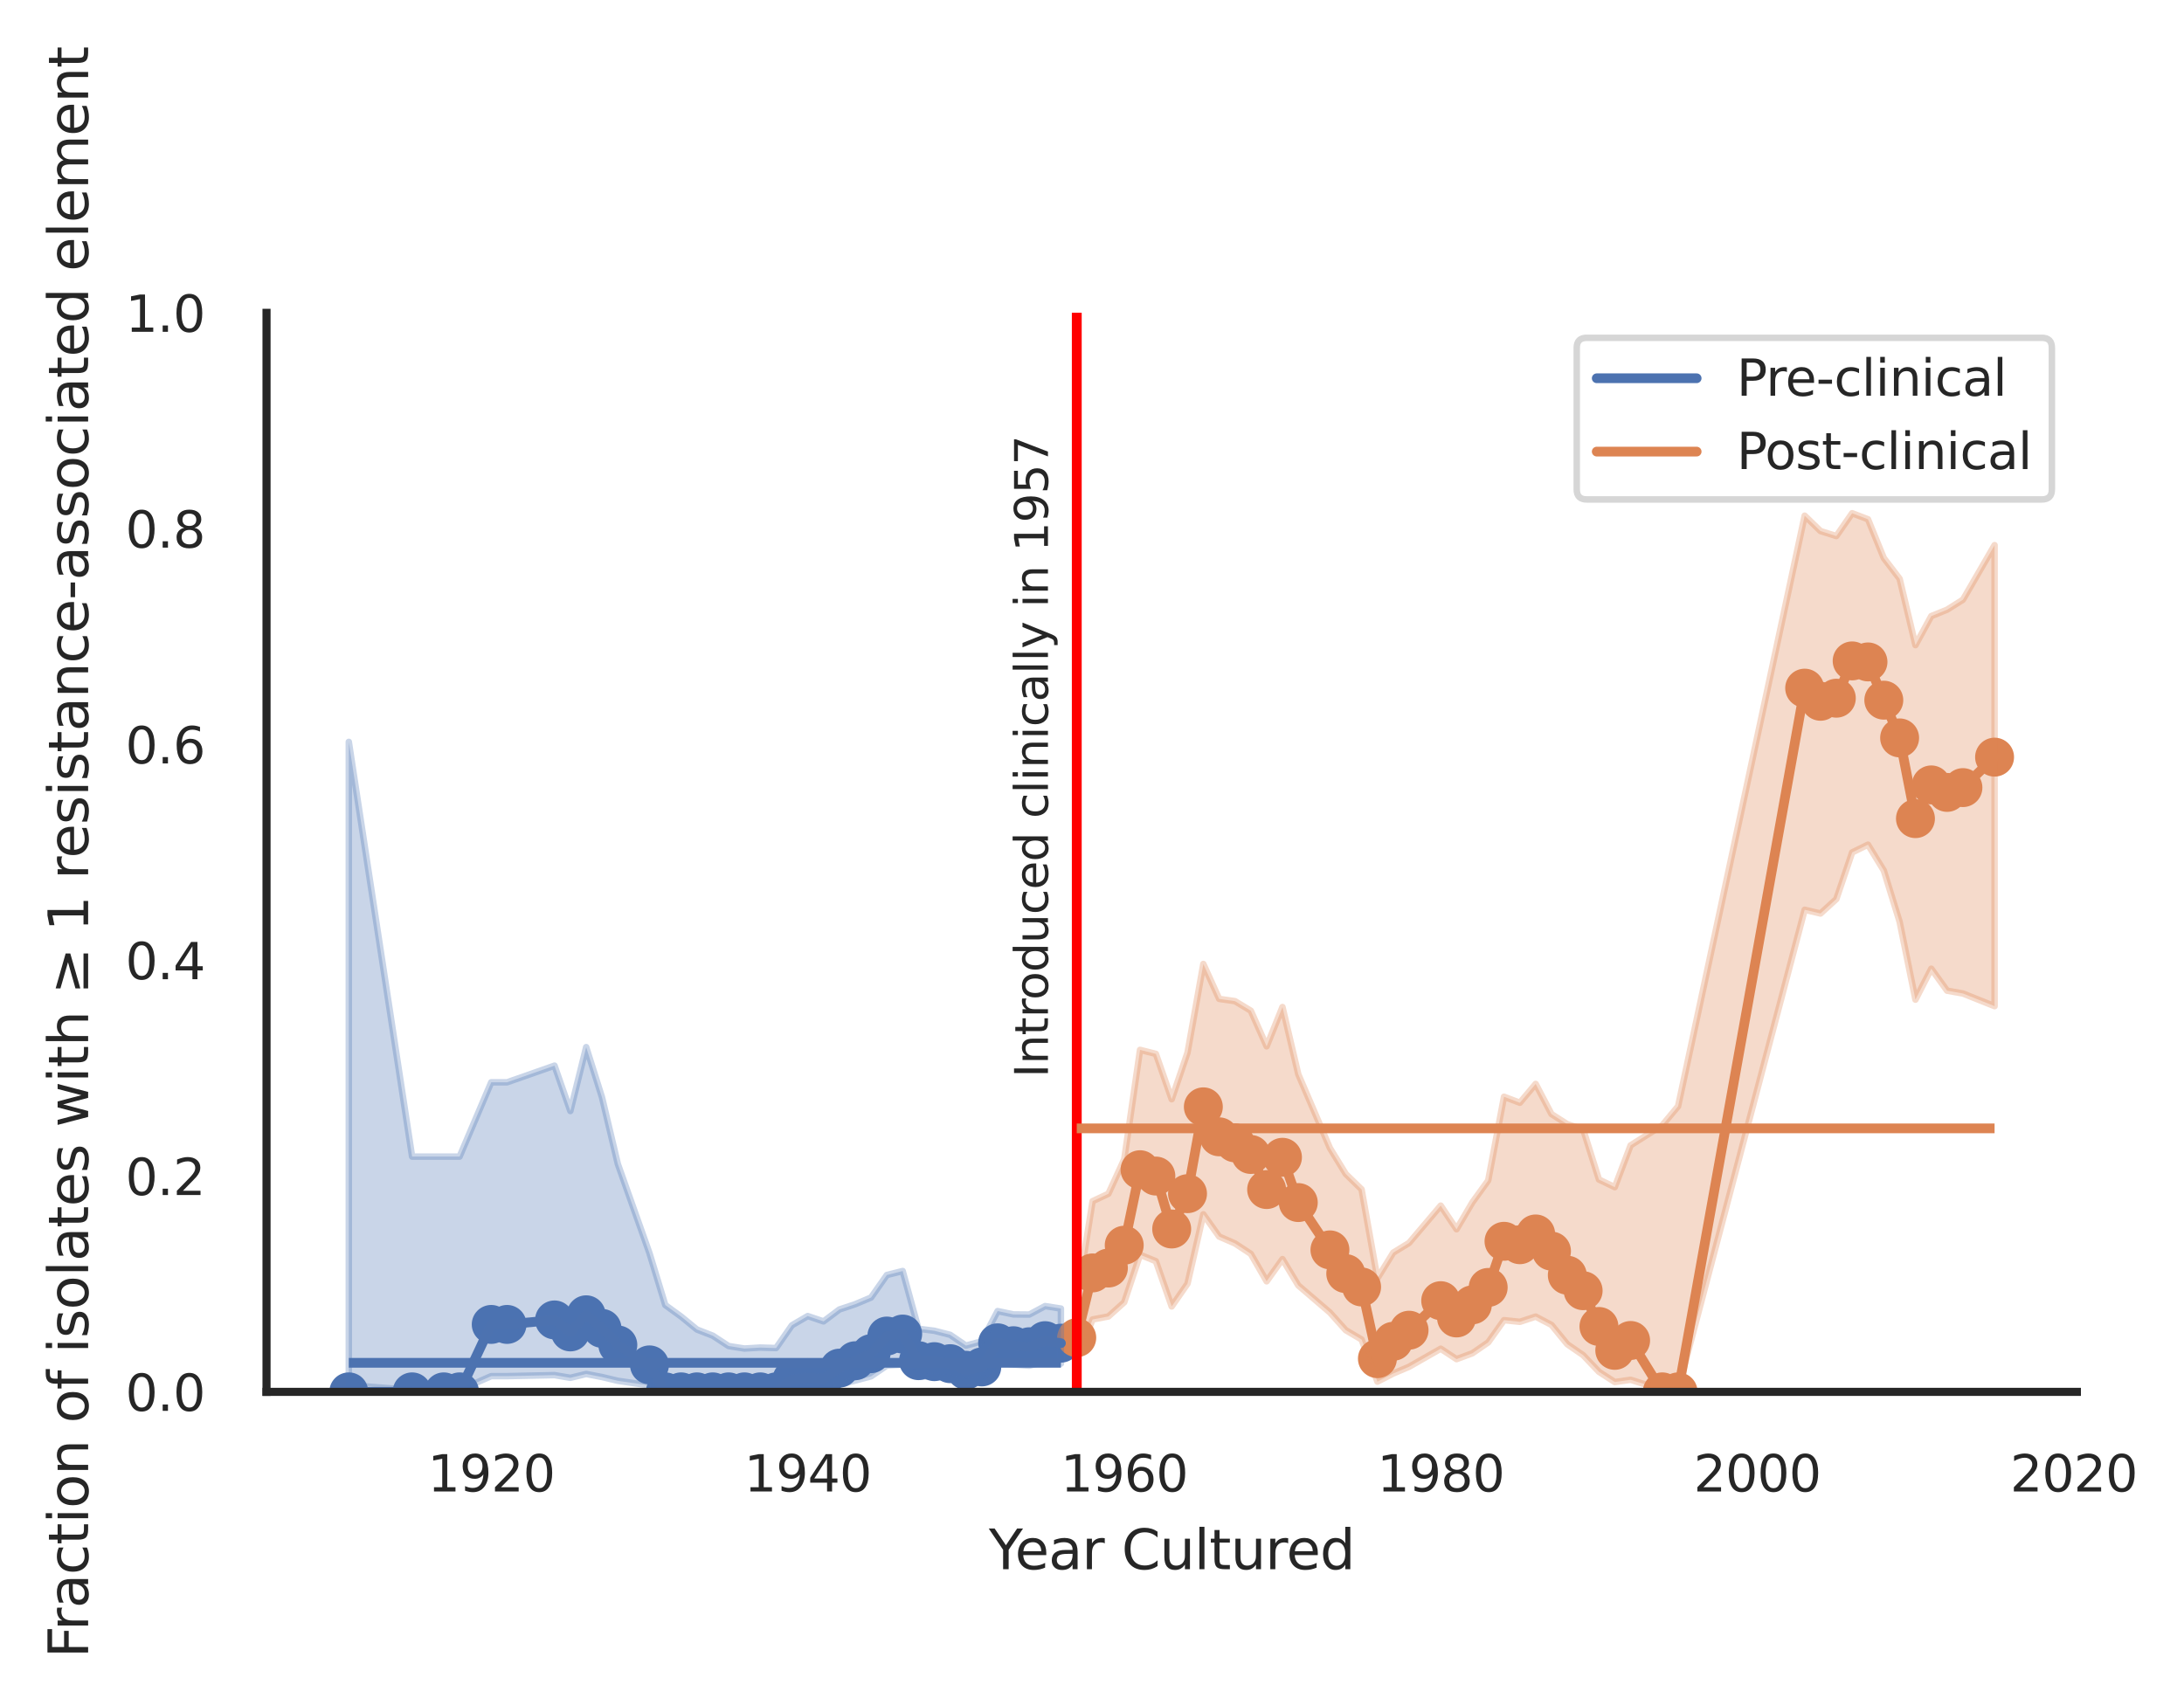 <?xml version="1.0" encoding="utf-8" standalone="no"?>
<!DOCTYPE svg PUBLIC "-//W3C//DTD SVG 1.1//EN"
  "http://www.w3.org/Graphics/SVG/1.1/DTD/svg11.dtd">
<svg xmlns:xlink="http://www.w3.org/1999/xlink" width="336.586pt" height="262.759pt" viewBox="0 0 336.586 262.759" xmlns="http://www.w3.org/2000/svg" version="1.1">
 <defs>
  <style type="text/css">*{stroke-linejoin: round; stroke-linecap: butt}</style>
 </defs>
 <g id="figure_1">
  <g id="patch_1">
   <path d="M -0 262.759 
L 336.586 262.759 
L 336.586 0 
L -0 0 
z
" style="fill: #ffffff"/>
  </g>
  <g id="axes_1">
   <g id="patch_2">
    <path d="M 41.075 214.54 
L 320.075 214.54 
L 320.075 48.22 
L 41.075 48.22 
z
" style="fill: #ffffff"/>
   </g>
   <g id="matplotlib.axis_1">
    <g id="xtick_1">
     <g id="text_1">
      <!-- 1920 -->
      <g style="fill: #262626" transform="translate(65.908 229.89)scale(0.077 -0.077)">
       <defs>
        <path id="DejaVuSans-31" d="M 794 531 
L 1825 531 
L 1825 4091 
L 703 3866 
L 703 4441 
L 1819 4666 
L 2450 4666 
L 2450 531 
L 3481 531 
L 3481 0 
L 794 0 
L 794 531 
z
" transform="scale(0.016)"/>
        <path id="DejaVuSans-39" d="M 703 97 
L 703 672 
Q 941 559 1184 500 
Q 1428 441 1663 441 
Q 2288 441 2617 861 
Q 2947 1281 2994 2138 
Q 2813 1869 2534 1725 
Q 2256 1581 1919 1581 
Q 1219 1581 811 2004 
Q 403 2428 403 3163 
Q 403 3881 828 4315 
Q 1253 4750 1959 4750 
Q 2769 4750 3195 4129 
Q 3622 3509 3622 2328 
Q 3622 1225 3098 567 
Q 2575 -91 1691 -91 
Q 1453 -91 1209 -44 
Q 966 3 703 97 
z
M 1959 2075 
Q 2384 2075 2632 2365 
Q 2881 2656 2881 3163 
Q 2881 3666 2632 3958 
Q 2384 4250 1959 4250 
Q 1534 4250 1286 3958 
Q 1038 3666 1038 3163 
Q 1038 2656 1286 2365 
Q 1534 2075 1959 2075 
z
" transform="scale(0.016)"/>
        <path id="DejaVuSans-32" d="M 1228 531 
L 3431 531 
L 3431 0 
L 469 0 
L 469 531 
Q 828 903 1448 1529 
Q 2069 2156 2228 2338 
Q 2531 2678 2651 2914 
Q 2772 3150 2772 3378 
Q 2772 3750 2511 3984 
Q 2250 4219 1831 4219 
Q 1534 4219 1204 4116 
Q 875 4013 500 3803 
L 500 4441 
Q 881 4594 1212 4672 
Q 1544 4750 1819 4750 
Q 2544 4750 2975 4387 
Q 3406 4025 3406 3419 
Q 3406 3131 3298 2873 
Q 3191 2616 2906 2266 
Q 2828 2175 2409 1742 
Q 1991 1309 1228 531 
z
" transform="scale(0.016)"/>
        <path id="DejaVuSans-30" d="M 2034 4250 
Q 1547 4250 1301 3770 
Q 1056 3291 1056 2328 
Q 1056 1369 1301 889 
Q 1547 409 2034 409 
Q 2525 409 2770 889 
Q 3016 1369 3016 2328 
Q 3016 3291 2770 3770 
Q 2525 4250 2034 4250 
z
M 2034 4750 
Q 2819 4750 3233 4129 
Q 3647 3509 3647 2328 
Q 3647 1150 3233 529 
Q 2819 -91 2034 -91 
Q 1250 -91 836 529 
Q 422 1150 422 2328 
Q 422 3509 836 4129 
Q 1250 4750 2034 4750 
z
" transform="scale(0.016)"/>
       </defs>
       <use xlink:href="#DejaVuSans-31"/>
       <use xlink:href="#DejaVuSans-39" x="63.623"/>
       <use xlink:href="#DejaVuSans-32" x="127.246"/>
       <use xlink:href="#DejaVuSans-30" x="190.869"/>
      </g>
     </g>
    </g>
    <g id="xtick_2">
     <g id="text_2">
      <!-- 1940 -->
      <g style="fill: #262626" transform="translate(114.684 229.89)scale(0.077 -0.077)">
       <defs>
        <path id="DejaVuSans-34" d="M 2419 4116 
L 825 1625 
L 2419 1625 
L 2419 4116 
z
M 2253 4666 
L 3047 4666 
L 3047 1625 
L 3713 1625 
L 3713 1100 
L 3047 1100 
L 3047 0 
L 2419 0 
L 2419 1100 
L 313 1100 
L 313 1709 
L 2253 4666 
z
" transform="scale(0.016)"/>
       </defs>
       <use xlink:href="#DejaVuSans-31"/>
       <use xlink:href="#DejaVuSans-39" x="63.623"/>
       <use xlink:href="#DejaVuSans-34" x="127.246"/>
       <use xlink:href="#DejaVuSans-30" x="190.869"/>
      </g>
     </g>
    </g>
    <g id="xtick_3">
     <g id="text_3">
      <!-- 1960 -->
      <g style="fill: #262626" transform="translate(163.46 229.89)scale(0.077 -0.077)">
       <defs>
        <path id="DejaVuSans-36" d="M 2113 2584 
Q 1688 2584 1439 2293 
Q 1191 2003 1191 1497 
Q 1191 994 1439 701 
Q 1688 409 2113 409 
Q 2538 409 2786 701 
Q 3034 994 3034 1497 
Q 3034 2003 2786 2293 
Q 2538 2584 2113 2584 
z
M 3366 4563 
L 3366 3988 
Q 3128 4100 2886 4159 
Q 2644 4219 2406 4219 
Q 1781 4219 1451 3797 
Q 1122 3375 1075 2522 
Q 1259 2794 1537 2939 
Q 1816 3084 2150 3084 
Q 2853 3084 3261 2657 
Q 3669 2231 3669 1497 
Q 3669 778 3244 343 
Q 2819 -91 2113 -91 
Q 1303 -91 875 529 
Q 447 1150 447 2328 
Q 447 3434 972 4092 
Q 1497 4750 2381 4750 
Q 2619 4750 2861 4703 
Q 3103 4656 3366 4563 
z
" transform="scale(0.016)"/>
       </defs>
       <use xlink:href="#DejaVuSans-31"/>
       <use xlink:href="#DejaVuSans-39" x="63.623"/>
       <use xlink:href="#DejaVuSans-36" x="127.246"/>
       <use xlink:href="#DejaVuSans-30" x="190.869"/>
      </g>
     </g>
    </g>
    <g id="xtick_4">
     <g id="text_4">
      <!-- 1980 -->
      <g style="fill: #262626" transform="translate(212.237 229.89)scale(0.077 -0.077)">
       <defs>
        <path id="DejaVuSans-38" d="M 2034 2216 
Q 1584 2216 1326 1975 
Q 1069 1734 1069 1313 
Q 1069 891 1326 650 
Q 1584 409 2034 409 
Q 2484 409 2743 651 
Q 3003 894 3003 1313 
Q 3003 1734 2745 1975 
Q 2488 2216 2034 2216 
z
M 1403 2484 
Q 997 2584 770 2862 
Q 544 3141 544 3541 
Q 544 4100 942 4425 
Q 1341 4750 2034 4750 
Q 2731 4750 3128 4425 
Q 3525 4100 3525 3541 
Q 3525 3141 3298 2862 
Q 3072 2584 2669 2484 
Q 3125 2378 3379 2068 
Q 3634 1759 3634 1313 
Q 3634 634 3220 271 
Q 2806 -91 2034 -91 
Q 1263 -91 848 271 
Q 434 634 434 1313 
Q 434 1759 690 2068 
Q 947 2378 1403 2484 
z
M 1172 3481 
Q 1172 3119 1398 2916 
Q 1625 2713 2034 2713 
Q 2441 2713 2670 2916 
Q 2900 3119 2900 3481 
Q 2900 3844 2670 4047 
Q 2441 4250 2034 4250 
Q 1625 4250 1398 4047 
Q 1172 3844 1172 3481 
z
" transform="scale(0.016)"/>
       </defs>
       <use xlink:href="#DejaVuSans-31"/>
       <use xlink:href="#DejaVuSans-39" x="63.623"/>
       <use xlink:href="#DejaVuSans-38" x="127.246"/>
       <use xlink:href="#DejaVuSans-30" x="190.869"/>
      </g>
     </g>
    </g>
    <g id="xtick_5">
     <g id="text_5">
      <!-- 2000 -->
      <g style="fill: #262626" transform="translate(261.013 229.89)scale(0.077 -0.077)">
       <use xlink:href="#DejaVuSans-32"/>
       <use xlink:href="#DejaVuSans-30" x="63.623"/>
       <use xlink:href="#DejaVuSans-30" x="127.246"/>
       <use xlink:href="#DejaVuSans-30" x="190.869"/>
      </g>
     </g>
    </g>
    <g id="xtick_6">
     <g id="text_6">
      <!-- 2020 -->
      <g style="fill: #262626" transform="translate(309.789 229.89)scale(0.077 -0.077)">
       <use xlink:href="#DejaVuSans-32"/>
       <use xlink:href="#DejaVuSans-30" x="63.623"/>
       <use xlink:href="#DejaVuSans-32" x="127.246"/>
       <use xlink:href="#DejaVuSans-30" x="190.869"/>
      </g>
     </g>
    </g>
    <g id="text_7">
     <!-- Year Cultured -->
     <g style="fill: #262626" transform="translate(152.394 241.874)scale(0.084 -0.084)">
      <defs>
       <path id="DejaVuSans-59" d="M -13 4666 
L 666 4666 
L 1959 2747 
L 3244 4666 
L 3922 4666 
L 2272 2222 
L 2272 0 
L 1638 0 
L 1638 2222 
L -13 4666 
z
" transform="scale(0.016)"/>
       <path id="DejaVuSans-65" d="M 3597 1894 
L 3597 1613 
L 953 1613 
Q 991 1019 1311 708 
Q 1631 397 2203 397 
Q 2534 397 2845 478 
Q 3156 559 3463 722 
L 3463 178 
Q 3153 47 2828 -22 
Q 2503 -91 2169 -91 
Q 1331 -91 842 396 
Q 353 884 353 1716 
Q 353 2575 817 3079 
Q 1281 3584 2069 3584 
Q 2775 3584 3186 3129 
Q 3597 2675 3597 1894 
z
M 3022 2063 
Q 3016 2534 2758 2815 
Q 2500 3097 2075 3097 
Q 1594 3097 1305 2825 
Q 1016 2553 972 2059 
L 3022 2063 
z
" transform="scale(0.016)"/>
       <path id="DejaVuSans-61" d="M 2194 1759 
Q 1497 1759 1228 1600 
Q 959 1441 959 1056 
Q 959 750 1161 570 
Q 1363 391 1709 391 
Q 2188 391 2477 730 
Q 2766 1069 2766 1631 
L 2766 1759 
L 2194 1759 
z
M 3341 1997 
L 3341 0 
L 2766 0 
L 2766 531 
Q 2569 213 2275 61 
Q 1981 -91 1556 -91 
Q 1019 -91 701 211 
Q 384 513 384 1019 
Q 384 1609 779 1909 
Q 1175 2209 1959 2209 
L 2766 2209 
L 2766 2266 
Q 2766 2663 2505 2880 
Q 2244 3097 1772 3097 
Q 1472 3097 1187 3025 
Q 903 2953 641 2809 
L 641 3341 
Q 956 3463 1253 3523 
Q 1550 3584 1831 3584 
Q 2591 3584 2966 3190 
Q 3341 2797 3341 1997 
z
" transform="scale(0.016)"/>
       <path id="DejaVuSans-72" d="M 2631 2963 
Q 2534 3019 2420 3045 
Q 2306 3072 2169 3072 
Q 1681 3072 1420 2755 
Q 1159 2438 1159 1844 
L 1159 0 
L 581 0 
L 581 3500 
L 1159 3500 
L 1159 2956 
Q 1341 3275 1631 3429 
Q 1922 3584 2338 3584 
Q 2397 3584 2469 3576 
Q 2541 3569 2628 3553 
L 2631 2963 
z
" transform="scale(0.016)"/>
       <path id="DejaVuSans-20" transform="scale(0.016)"/>
       <path id="DejaVuSans-43" d="M 4122 4306 
L 4122 3641 
Q 3803 3938 3442 4084 
Q 3081 4231 2675 4231 
Q 1875 4231 1450 3742 
Q 1025 3253 1025 2328 
Q 1025 1406 1450 917 
Q 1875 428 2675 428 
Q 3081 428 3442 575 
Q 3803 722 4122 1019 
L 4122 359 
Q 3791 134 3420 21 
Q 3050 -91 2638 -91 
Q 1578 -91 968 557 
Q 359 1206 359 2328 
Q 359 3453 968 4101 
Q 1578 4750 2638 4750 
Q 3056 4750 3426 4639 
Q 3797 4528 4122 4306 
z
" transform="scale(0.016)"/>
       <path id="DejaVuSans-75" d="M 544 1381 
L 544 3500 
L 1119 3500 
L 1119 1403 
Q 1119 906 1312 657 
Q 1506 409 1894 409 
Q 2359 409 2629 706 
Q 2900 1003 2900 1516 
L 2900 3500 
L 3475 3500 
L 3475 0 
L 2900 0 
L 2900 538 
Q 2691 219 2414 64 
Q 2138 -91 1772 -91 
Q 1169 -91 856 284 
Q 544 659 544 1381 
z
M 1991 3584 
L 1991 3584 
z
" transform="scale(0.016)"/>
       <path id="DejaVuSans-6c" d="M 603 4863 
L 1178 4863 
L 1178 0 
L 603 0 
L 603 4863 
z
" transform="scale(0.016)"/>
       <path id="DejaVuSans-74" d="M 1172 4494 
L 1172 3500 
L 2356 3500 
L 2356 3053 
L 1172 3053 
L 1172 1153 
Q 1172 725 1289 603 
Q 1406 481 1766 481 
L 2356 481 
L 2356 0 
L 1766 0 
Q 1100 0 847 248 
Q 594 497 594 1153 
L 594 3053 
L 172 3053 
L 172 3500 
L 594 3500 
L 594 4494 
L 1172 4494 
z
" transform="scale(0.016)"/>
       <path id="DejaVuSans-64" d="M 2906 2969 
L 2906 4863 
L 3481 4863 
L 3481 0 
L 2906 0 
L 2906 525 
Q 2725 213 2448 61 
Q 2172 -91 1784 -91 
Q 1150 -91 751 415 
Q 353 922 353 1747 
Q 353 2572 751 3078 
Q 1150 3584 1784 3584 
Q 2172 3584 2448 3432 
Q 2725 3281 2906 2969 
z
M 947 1747 
Q 947 1113 1208 752 
Q 1469 391 1925 391 
Q 2381 391 2643 752 
Q 2906 1113 2906 1747 
Q 2906 2381 2643 2742 
Q 2381 3103 1925 3103 
Q 1469 3103 1208 2742 
Q 947 2381 947 1747 
z
" transform="scale(0.016)"/>
      </defs>
      <use xlink:href="#DejaVuSans-59"/>
      <use xlink:href="#DejaVuSans-65" x="47.834"/>
      <use xlink:href="#DejaVuSans-61" x="109.357"/>
      <use xlink:href="#DejaVuSans-72" x="170.637"/>
      <use xlink:href="#DejaVuSans-20" x="211.75"/>
      <use xlink:href="#DejaVuSans-43" x="243.537"/>
      <use xlink:href="#DejaVuSans-75" x="313.361"/>
      <use xlink:href="#DejaVuSans-6c" x="376.74"/>
      <use xlink:href="#DejaVuSans-74" x="404.523"/>
      <use xlink:href="#DejaVuSans-75" x="443.732"/>
      <use xlink:href="#DejaVuSans-72" x="507.111"/>
      <use xlink:href="#DejaVuSans-65" x="545.975"/>
      <use xlink:href="#DejaVuSans-64" x="607.498"/>
     </g>
    </g>
   </g>
   <g id="matplotlib.axis_2">
    <g id="ytick_1">
     <g id="text_8">
      <!-- 0.0 -->
      <g style="fill: #262626" transform="translate(19.33 217.465)scale(0.077 -0.077)">
       <defs>
        <path id="DejaVuSans-2e" d="M 684 794 
L 1344 794 
L 1344 0 
L 684 0 
L 684 794 
z
" transform="scale(0.016)"/>
       </defs>
       <use xlink:href="#DejaVuSans-30"/>
       <use xlink:href="#DejaVuSans-2e" x="63.623"/>
       <use xlink:href="#DejaVuSans-30" x="95.41"/>
      </g>
     </g>
    </g>
    <g id="ytick_2">
     <g id="text_9">
      <!-- 0.2 -->
      <g style="fill: #262626" transform="translate(19.33 184.201)scale(0.077 -0.077)">
       <use xlink:href="#DejaVuSans-30"/>
       <use xlink:href="#DejaVuSans-2e" x="63.623"/>
       <use xlink:href="#DejaVuSans-32" x="95.41"/>
      </g>
     </g>
    </g>
    <g id="ytick_3">
     <g id="text_10">
      <!-- 0.4 -->
      <g style="fill: #262626" transform="translate(19.33 150.937)scale(0.077 -0.077)">
       <use xlink:href="#DejaVuSans-30"/>
       <use xlink:href="#DejaVuSans-2e" x="63.623"/>
       <use xlink:href="#DejaVuSans-34" x="95.41"/>
      </g>
     </g>
    </g>
    <g id="ytick_4">
     <g id="text_11">
      <!-- 0.6 -->
      <g style="fill: #262626" transform="translate(19.33 117.673)scale(0.077 -0.077)">
       <use xlink:href="#DejaVuSans-30"/>
       <use xlink:href="#DejaVuSans-2e" x="63.623"/>
       <use xlink:href="#DejaVuSans-36" x="95.41"/>
      </g>
     </g>
    </g>
    <g id="ytick_5">
     <g id="text_12">
      <!-- 0.8 -->
      <g style="fill: #262626" transform="translate(19.33 84.409)scale(0.077 -0.077)">
       <use xlink:href="#DejaVuSans-30"/>
       <use xlink:href="#DejaVuSans-2e" x="63.623"/>
       <use xlink:href="#DejaVuSans-38" x="95.41"/>
      </g>
     </g>
    </g>
    <g id="ytick_6">
     <g id="text_13">
      <!-- 1.0 -->
      <g style="fill: #262626" transform="translate(19.33 51.145)scale(0.077 -0.077)">
       <use xlink:href="#DejaVuSans-31"/>
       <use xlink:href="#DejaVuSans-2e" x="63.623"/>
       <use xlink:href="#DejaVuSans-30" x="95.41"/>
      </g>
     </g>
    </g>
    <g id="text_14">
     <!-- Fraction of isolates with ≥ 1 resistance-associated element -->
     <g style="fill: #262626" transform="translate(13.583 255.559)rotate(-90)scale(0.084 -0.084)">
      <defs>
       <path id="DejaVuSans-46" d="M 628 4666 
L 3309 4666 
L 3309 4134 
L 1259 4134 
L 1259 2759 
L 3109 2759 
L 3109 2228 
L 1259 2228 
L 1259 0 
L 628 0 
L 628 4666 
z
" transform="scale(0.016)"/>
       <path id="DejaVuSans-63" d="M 3122 3366 
L 3122 2828 
Q 2878 2963 2633 3030 
Q 2388 3097 2138 3097 
Q 1578 3097 1268 2742 
Q 959 2388 959 1747 
Q 959 1106 1268 751 
Q 1578 397 2138 397 
Q 2388 397 2633 464 
Q 2878 531 3122 666 
L 3122 134 
Q 2881 22 2623 -34 
Q 2366 -91 2075 -91 
Q 1284 -91 818 406 
Q 353 903 353 1747 
Q 353 2603 823 3093 
Q 1294 3584 2113 3584 
Q 2378 3584 2631 3529 
Q 2884 3475 3122 3366 
z
" transform="scale(0.016)"/>
       <path id="DejaVuSans-69" d="M 603 3500 
L 1178 3500 
L 1178 0 
L 603 0 
L 603 3500 
z
M 603 4863 
L 1178 4863 
L 1178 4134 
L 603 4134 
L 603 4863 
z
" transform="scale(0.016)"/>
       <path id="DejaVuSans-6f" d="M 1959 3097 
Q 1497 3097 1228 2736 
Q 959 2375 959 1747 
Q 959 1119 1226 758 
Q 1494 397 1959 397 
Q 2419 397 2687 759 
Q 2956 1122 2956 1747 
Q 2956 2369 2687 2733 
Q 2419 3097 1959 3097 
z
M 1959 3584 
Q 2709 3584 3137 3096 
Q 3566 2609 3566 1747 
Q 3566 888 3137 398 
Q 2709 -91 1959 -91 
Q 1206 -91 779 398 
Q 353 888 353 1747 
Q 353 2609 779 3096 
Q 1206 3584 1959 3584 
z
" transform="scale(0.016)"/>
       <path id="DejaVuSans-6e" d="M 3513 2113 
L 3513 0 
L 2938 0 
L 2938 2094 
Q 2938 2591 2744 2837 
Q 2550 3084 2163 3084 
Q 1697 3084 1428 2787 
Q 1159 2491 1159 1978 
L 1159 0 
L 581 0 
L 581 3500 
L 1159 3500 
L 1159 2956 
Q 1366 3272 1645 3428 
Q 1925 3584 2291 3584 
Q 2894 3584 3203 3211 
Q 3513 2838 3513 2113 
z
" transform="scale(0.016)"/>
       <path id="DejaVuSans-66" d="M 2375 4863 
L 2375 4384 
L 1825 4384 
Q 1516 4384 1395 4259 
Q 1275 4134 1275 3809 
L 1275 3500 
L 2222 3500 
L 2222 3053 
L 1275 3053 
L 1275 0 
L 697 0 
L 697 3053 
L 147 3053 
L 147 3500 
L 697 3500 
L 697 3744 
Q 697 4328 969 4595 
Q 1241 4863 1831 4863 
L 2375 4863 
z
" transform="scale(0.016)"/>
       <path id="DejaVuSans-73" d="M 2834 3397 
L 2834 2853 
Q 2591 2978 2328 3040 
Q 2066 3103 1784 3103 
Q 1356 3103 1142 2972 
Q 928 2841 928 2578 
Q 928 2378 1081 2264 
Q 1234 2150 1697 2047 
L 1894 2003 
Q 2506 1872 2764 1633 
Q 3022 1394 3022 966 
Q 3022 478 2636 193 
Q 2250 -91 1575 -91 
Q 1294 -91 989 -36 
Q 684 19 347 128 
L 347 722 
Q 666 556 975 473 
Q 1284 391 1588 391 
Q 1994 391 2212 530 
Q 2431 669 2431 922 
Q 2431 1156 2273 1281 
Q 2116 1406 1581 1522 
L 1381 1569 
Q 847 1681 609 1914 
Q 372 2147 372 2553 
Q 372 3047 722 3315 
Q 1072 3584 1716 3584 
Q 2034 3584 2315 3537 
Q 2597 3491 2834 3397 
z
" transform="scale(0.016)"/>
       <path id="DejaVuSans-77" d="M 269 3500 
L 844 3500 
L 1563 769 
L 2278 3500 
L 2956 3500 
L 3675 769 
L 4391 3500 
L 4966 3500 
L 4050 0 
L 3372 0 
L 2619 2869 
L 1863 0 
L 1184 0 
L 269 3500 
z
" transform="scale(0.016)"/>
       <path id="DejaVuSans-68" d="M 3513 2113 
L 3513 0 
L 2938 0 
L 2938 2094 
Q 2938 2591 2744 2837 
Q 2550 3084 2163 3084 
Q 1697 3084 1428 2787 
Q 1159 2491 1159 1978 
L 1159 0 
L 581 0 
L 581 4863 
L 1159 4863 
L 1159 2956 
Q 1366 3272 1645 3428 
Q 1925 3584 2291 3584 
Q 2894 3584 3203 3211 
Q 3513 2838 3513 2113 
z
" transform="scale(0.016)"/>
       <path id="DejaVuSans-2265" d="M 678 3175 
L 678 3725 
L 4684 2578 
L 4684 2047 
L 678 897 
L 678 1453 
L 3681 2309 
L 678 3175 
z
M 4684 531 
L 4684 0 
L 678 0 
L 678 531 
L 4684 531 
z
" transform="scale(0.016)"/>
       <path id="DejaVuSans-2d" d="M 313 2009 
L 1997 2009 
L 1997 1497 
L 313 1497 
L 313 2009 
z
" transform="scale(0.016)"/>
       <path id="DejaVuSans-6d" d="M 3328 2828 
Q 3544 3216 3844 3400 
Q 4144 3584 4550 3584 
Q 5097 3584 5394 3201 
Q 5691 2819 5691 2113 
L 5691 0 
L 5113 0 
L 5113 2094 
Q 5113 2597 4934 2840 
Q 4756 3084 4391 3084 
Q 3944 3084 3684 2787 
Q 3425 2491 3425 1978 
L 3425 0 
L 2847 0 
L 2847 2094 
Q 2847 2600 2669 2842 
Q 2491 3084 2119 3084 
Q 1678 3084 1418 2786 
Q 1159 2488 1159 1978 
L 1159 0 
L 581 0 
L 581 3500 
L 1159 3500 
L 1159 2956 
Q 1356 3278 1631 3431 
Q 1906 3584 2284 3584 
Q 2666 3584 2933 3390 
Q 3200 3197 3328 2828 
z
" transform="scale(0.016)"/>
      </defs>
      <use xlink:href="#DejaVuSans-46"/>
      <use xlink:href="#DejaVuSans-72" x="50.27"/>
      <use xlink:href="#DejaVuSans-61" x="91.383"/>
      <use xlink:href="#DejaVuSans-63" x="152.662"/>
      <use xlink:href="#DejaVuSans-74" x="207.643"/>
      <use xlink:href="#DejaVuSans-69" x="246.852"/>
      <use xlink:href="#DejaVuSans-6f" x="274.635"/>
      <use xlink:href="#DejaVuSans-6e" x="335.816"/>
      <use xlink:href="#DejaVuSans-20" x="399.195"/>
      <use xlink:href="#DejaVuSans-6f" x="430.982"/>
      <use xlink:href="#DejaVuSans-66" x="492.164"/>
      <use xlink:href="#DejaVuSans-20" x="527.369"/>
      <use xlink:href="#DejaVuSans-69" x="559.156"/>
      <use xlink:href="#DejaVuSans-73" x="586.939"/>
      <use xlink:href="#DejaVuSans-6f" x="639.039"/>
      <use xlink:href="#DejaVuSans-6c" x="700.221"/>
      <use xlink:href="#DejaVuSans-61" x="728.004"/>
      <use xlink:href="#DejaVuSans-74" x="789.283"/>
      <use xlink:href="#DejaVuSans-65" x="828.492"/>
      <use xlink:href="#DejaVuSans-73" x="890.016"/>
      <use xlink:href="#DejaVuSans-20" x="942.115"/>
      <use xlink:href="#DejaVuSans-77" x="973.902"/>
      <use xlink:href="#DejaVuSans-69" x="1055.689"/>
      <use xlink:href="#DejaVuSans-74" x="1083.473"/>
      <use xlink:href="#DejaVuSans-68" x="1122.682"/>
      <use xlink:href="#DejaVuSans-20" x="1186.061"/>
      <use xlink:href="#DejaVuSans-2265" x="1217.848"/>
      <use xlink:href="#DejaVuSans-20" x="1301.637"/>
      <use xlink:href="#DejaVuSans-31" x="1333.424"/>
      <use xlink:href="#DejaVuSans-20" x="1397.047"/>
      <use xlink:href="#DejaVuSans-72" x="1428.834"/>
      <use xlink:href="#DejaVuSans-65" x="1467.697"/>
      <use xlink:href="#DejaVuSans-73" x="1529.221"/>
      <use xlink:href="#DejaVuSans-69" x="1581.32"/>
      <use xlink:href="#DejaVuSans-73" x="1609.104"/>
      <use xlink:href="#DejaVuSans-74" x="1661.203"/>
      <use xlink:href="#DejaVuSans-61" x="1700.412"/>
      <use xlink:href="#DejaVuSans-6e" x="1761.691"/>
      <use xlink:href="#DejaVuSans-63" x="1825.07"/>
      <use xlink:href="#DejaVuSans-65" x="1880.051"/>
      <use xlink:href="#DejaVuSans-2d" x="1941.574"/>
      <use xlink:href="#DejaVuSans-61" x="1977.658"/>
      <use xlink:href="#DejaVuSans-73" x="2038.938"/>
      <use xlink:href="#DejaVuSans-73" x="2091.037"/>
      <use xlink:href="#DejaVuSans-6f" x="2143.137"/>
      <use xlink:href="#DejaVuSans-63" x="2204.318"/>
      <use xlink:href="#DejaVuSans-69" x="2259.299"/>
      <use xlink:href="#DejaVuSans-61" x="2287.082"/>
      <use xlink:href="#DejaVuSans-74" x="2348.361"/>
      <use xlink:href="#DejaVuSans-65" x="2387.57"/>
      <use xlink:href="#DejaVuSans-64" x="2449.094"/>
      <use xlink:href="#DejaVuSans-20" x="2512.57"/>
      <use xlink:href="#DejaVuSans-65" x="2544.357"/>
      <use xlink:href="#DejaVuSans-6c" x="2605.881"/>
      <use xlink:href="#DejaVuSans-65" x="2633.664"/>
      <use xlink:href="#DejaVuSans-6d" x="2695.188"/>
      <use xlink:href="#DejaVuSans-65" x="2792.6"/>
      <use xlink:href="#DejaVuSans-6e" x="2854.123"/>
      <use xlink:href="#DejaVuSans-74" x="2917.502"/>
     </g>
    </g>
   </g>
   <g id="PathCollection_1">
    <defs>
     <path id="C0_0_4dcafdbd2c" d="M 0 3 
C 0.796 3 1.559 2.684 2.121 2.121 
C 2.684 1.559 3 0.796 3 -0 
C 3 -0.796 2.684 -1.559 2.121 -2.121 
C 1.559 -2.684 0.796 -3 0 -3 
C -0.796 -3 -1.559 -2.684 -2.121 -2.121 
C -2.684 -1.559 -3 -0.796 -3 0 
C -3 0.796 -2.684 1.559 -2.121 2.121 
C -1.559 2.684 -0.796 3 0 3 
z
"/>
    </defs>
    <g clip-path="url(#p02e8d54809)">
     <use xlink:href="#C0_0_4dcafdbd2c" x="53.757" y="214.54" style="fill: #4c72b0"/>
    </g>
    <g clip-path="url(#p02e8d54809)">
     <use xlink:href="#C0_0_4dcafdbd2c" x="63.512" y="214.54" style="fill: #4c72b0"/>
    </g>
    <g clip-path="url(#p02e8d54809)">
     <use xlink:href="#C0_0_4dcafdbd2c" x="68.39" y="214.54" style="fill: #4c72b0"/>
    </g>
    <g clip-path="url(#p02e8d54809)">
     <use xlink:href="#C0_0_4dcafdbd2c" x="70.829" y="214.54" style="fill: #4c72b0"/>
    </g>
    <g clip-path="url(#p02e8d54809)">
     <use xlink:href="#C0_0_4dcafdbd2c" x="75.706" y="204.145" style="fill: #4c72b0"/>
    </g>
    <g clip-path="url(#p02e8d54809)">
     <use xlink:href="#C0_0_4dcafdbd2c" x="78.145" y="204.145" style="fill: #4c72b0"/>
    </g>
    <g clip-path="url(#p02e8d54809)">
     <use xlink:href="#C0_0_4dcafdbd2c" x="85.461" y="203.452" style="fill: #4c72b0"/>
    </g>
    <g clip-path="url(#p02e8d54809)">
     <use xlink:href="#C0_0_4dcafdbd2c" x="87.9" y="205.3" style="fill: #4c72b0"/>
    </g>
    <g clip-path="url(#p02e8d54809)">
     <use xlink:href="#C0_0_4dcafdbd2c" x="90.339" y="202.66" style="fill: #4c72b0"/>
    </g>
    <g clip-path="url(#p02e8d54809)">
     <use xlink:href="#C0_0_4dcafdbd2c" x="92.778" y="204.756" style="fill: #4c72b0"/>
    </g>
    <g clip-path="url(#p02e8d54809)">
     <use xlink:href="#C0_0_4dcafdbd2c" x="95.217" y="207.308" style="fill: #4c72b0"/>
    </g>
    <g clip-path="url(#p02e8d54809)">
     <use xlink:href="#C0_0_4dcafdbd2c" x="100.094" y="210.382" style="fill: #4c72b0"/>
    </g>
    <g clip-path="url(#p02e8d54809)">
     <use xlink:href="#C0_0_4dcafdbd2c" x="102.533" y="214.54" style="fill: #4c72b0"/>
    </g>
    <g clip-path="url(#p02e8d54809)">
     <use xlink:href="#C0_0_4dcafdbd2c" x="104.972" y="214.54" style="fill: #4c72b0"/>
    </g>
    <g clip-path="url(#p02e8d54809)">
     <use xlink:href="#C0_0_4dcafdbd2c" x="107.411" y="214.54" style="fill: #4c72b0"/>
    </g>
    <g clip-path="url(#p02e8d54809)">
     <use xlink:href="#C0_0_4dcafdbd2c" x="109.85" y="214.54" style="fill: #4c72b0"/>
    </g>
    <g clip-path="url(#p02e8d54809)">
     <use xlink:href="#C0_0_4dcafdbd2c" x="112.288" y="214.54" style="fill: #4c72b0"/>
    </g>
    <g clip-path="url(#p02e8d54809)">
     <use xlink:href="#C0_0_4dcafdbd2c" x="114.727" y="214.54" style="fill: #4c72b0"/>
    </g>
    <g clip-path="url(#p02e8d54809)">
     <use xlink:href="#C0_0_4dcafdbd2c" x="117.166" y="214.54" style="fill: #4c72b0"/>
    </g>
    <g clip-path="url(#p02e8d54809)">
     <use xlink:href="#C0_0_4dcafdbd2c" x="119.605" y="214.54" style="fill: #4c72b0"/>
    </g>
    <g clip-path="url(#p02e8d54809)">
     <use xlink:href="#C0_0_4dcafdbd2c" x="122.044" y="212.628" style="fill: #4c72b0"/>
    </g>
    <g clip-path="url(#p02e8d54809)">
     <use xlink:href="#C0_0_4dcafdbd2c" x="124.482" y="212.351" style="fill: #4c72b0"/>
    </g>
    <g clip-path="url(#p02e8d54809)">
     <use xlink:href="#C0_0_4dcafdbd2c" x="126.921" y="212.511" style="fill: #4c72b0"/>
    </g>
    <g clip-path="url(#p02e8d54809)">
     <use xlink:href="#C0_0_4dcafdbd2c" x="129.36" y="210.884" style="fill: #4c72b0"/>
    </g>
    <g clip-path="url(#p02e8d54809)">
     <use xlink:href="#C0_0_4dcafdbd2c" x="131.799" y="209.742" style="fill: #4c72b0"/>
    </g>
    <g clip-path="url(#p02e8d54809)">
     <use xlink:href="#C0_0_4dcafdbd2c" x="134.238" y="208.652" style="fill: #4c72b0"/>
    </g>
    <g clip-path="url(#p02e8d54809)">
     <use xlink:href="#C0_0_4dcafdbd2c" x="136.676" y="205.937" style="fill: #4c72b0"/>
    </g>
    <g clip-path="url(#p02e8d54809)">
     <use xlink:href="#C0_0_4dcafdbd2c" x="139.115" y="205.63" style="fill: #4c72b0"/>
    </g>
    <g clip-path="url(#p02e8d54809)">
     <use xlink:href="#C0_0_4dcafdbd2c" x="141.554" y="209.729" style="fill: #4c72b0"/>
    </g>
    <g clip-path="url(#p02e8d54809)">
     <use xlink:href="#C0_0_4dcafdbd2c" x="143.993" y="209.883" style="fill: #4c72b0"/>
    </g>
    <g clip-path="url(#p02e8d54809)">
     <use xlink:href="#C0_0_4dcafdbd2c" x="146.432" y="210.195" style="fill: #4c72b0"/>
    </g>
    <g clip-path="url(#p02e8d54809)">
     <use xlink:href="#C0_0_4dcafdbd2c" x="148.87" y="211.213" style="fill: #4c72b0"/>
    </g>
    <g clip-path="url(#p02e8d54809)">
     <use xlink:href="#C0_0_4dcafdbd2c" x="151.309" y="210.697" style="fill: #4c72b0"/>
    </g>
    <g clip-path="url(#p02e8d54809)">
     <use xlink:href="#C0_0_4dcafdbd2c" x="153.748" y="206.98" style="fill: #4c72b0"/>
    </g>
    <g clip-path="url(#p02e8d54809)">
     <use xlink:href="#C0_0_4dcafdbd2c" x="156.187" y="207.427" style="fill: #4c72b0"/>
    </g>
    <g clip-path="url(#p02e8d54809)">
     <use xlink:href="#C0_0_4dcafdbd2c" x="158.626" y="207.585" style="fill: #4c72b0"/>
    </g>
    <g clip-path="url(#p02e8d54809)">
     <use xlink:href="#C0_0_4dcafdbd2c" x="161.065" y="206.648" style="fill: #4c72b0"/>
    </g>
    <g clip-path="url(#p02e8d54809)">
     <use xlink:href="#C0_0_4dcafdbd2c" x="163.503" y="207.036" style="fill: #4c72b0"/>
    </g>
    <g clip-path="url(#p02e8d54809)">
     <use xlink:href="#C0_0_4dcafdbd2c" x="165.942" y="206.191" style="fill: #dd8452"/>
    </g>
    <g clip-path="url(#p02e8d54809)">
     <use xlink:href="#C0_0_4dcafdbd2c" x="168.381" y="196.205" style="fill: #dd8452"/>
    </g>
    <g clip-path="url(#p02e8d54809)">
     <use xlink:href="#C0_0_4dcafdbd2c" x="170.82" y="195.454" style="fill: #dd8452"/>
    </g>
    <g clip-path="url(#p02e8d54809)">
     <use xlink:href="#C0_0_4dcafdbd2c" x="173.259" y="191.933" style="fill: #dd8452"/>
    </g>
    <g clip-path="url(#p02e8d54809)">
     <use xlink:href="#C0_0_4dcafdbd2c" x="175.697" y="180.297" style="fill: #dd8452"/>
    </g>
    <g clip-path="url(#p02e8d54809)">
     <use xlink:href="#C0_0_4dcafdbd2c" x="178.136" y="181.276" style="fill: #dd8452"/>
    </g>
    <g clip-path="url(#p02e8d54809)">
     <use xlink:href="#C0_0_4dcafdbd2c" x="180.575" y="189.435" style="fill: #dd8452"/>
    </g>
    <g clip-path="url(#p02e8d54809)">
     <use xlink:href="#C0_0_4dcafdbd2c" x="183.014" y="183.991" style="fill: #dd8452"/>
    </g>
    <g clip-path="url(#p02e8d54809)">
     <use xlink:href="#C0_0_4dcafdbd2c" x="185.453" y="170.606" style="fill: #dd8452"/>
    </g>
    <g clip-path="url(#p02e8d54809)">
     <use xlink:href="#C0_0_4dcafdbd2c" x="187.891" y="175.228" style="fill: #dd8452"/>
    </g>
    <g clip-path="url(#p02e8d54809)">
     <use xlink:href="#C0_0_4dcafdbd2c" x="190.33" y="176.158" style="fill: #dd8452"/>
    </g>
    <g clip-path="url(#p02e8d54809)">
     <use xlink:href="#C0_0_4dcafdbd2c" x="192.769" y="177.949" style="fill: #dd8452"/>
    </g>
    <g clip-path="url(#p02e8d54809)">
     <use xlink:href="#C0_0_4dcafdbd2c" x="195.208" y="183.355" style="fill: #dd8452"/>
    </g>
    <g clip-path="url(#p02e8d54809)">
     <use xlink:href="#C0_0_4dcafdbd2c" x="197.647" y="178.383" style="fill: #dd8452"/>
    </g>
    <g clip-path="url(#p02e8d54809)">
     <use xlink:href="#C0_0_4dcafdbd2c" x="200.086" y="185.361" style="fill: #dd8452"/>
    </g>
    <g clip-path="url(#p02e8d54809)">
     <use xlink:href="#C0_0_4dcafdbd2c" x="204.963" y="192.655" style="fill: #dd8452"/>
    </g>
    <g clip-path="url(#p02e8d54809)">
     <use xlink:href="#C0_0_4dcafdbd2c" x="207.402" y="196.313" style="fill: #dd8452"/>
    </g>
    <g clip-path="url(#p02e8d54809)">
     <use xlink:href="#C0_0_4dcafdbd2c" x="209.841" y="198.37" style="fill: #dd8452"/>
    </g>
    <g clip-path="url(#p02e8d54809)">
     <use xlink:href="#C0_0_4dcafdbd2c" x="212.28" y="209.422" style="fill: #dd8452"/>
    </g>
    <g clip-path="url(#p02e8d54809)">
     <use xlink:href="#C0_0_4dcafdbd2c" x="214.718" y="206.743" style="fill: #dd8452"/>
    </g>
    <g clip-path="url(#p02e8d54809)">
     <use xlink:href="#C0_0_4dcafdbd2c" x="217.157" y="205.036" style="fill: #dd8452"/>
    </g>
    <g clip-path="url(#p02e8d54809)">
     <use xlink:href="#C0_0_4dcafdbd2c" x="222.035" y="200.484" style="fill: #dd8452"/>
    </g>
    <g clip-path="url(#p02e8d54809)">
     <use xlink:href="#C0_0_4dcafdbd2c" x="224.474" y="203.148" style="fill: #dd8452"/>
    </g>
    <g clip-path="url(#p02e8d54809)">
     <use xlink:href="#C0_0_4dcafdbd2c" x="226.912" y="201.127" style="fill: #dd8452"/>
    </g>
    <g clip-path="url(#p02e8d54809)">
     <use xlink:href="#C0_0_4dcafdbd2c" x="229.351" y="198.444" style="fill: #dd8452"/>
    </g>
    <g clip-path="url(#p02e8d54809)">
     <use xlink:href="#C0_0_4dcafdbd2c" x="231.79" y="191.332" style="fill: #dd8452"/>
    </g>
    <g clip-path="url(#p02e8d54809)">
     <use xlink:href="#C0_0_4dcafdbd2c" x="234.229" y="191.86" style="fill: #dd8452"/>
    </g>
    <g clip-path="url(#p02e8d54809)">
     <use xlink:href="#C0_0_4dcafdbd2c" x="236.668" y="190.2" style="fill: #dd8452"/>
    </g>
    <g clip-path="url(#p02e8d54809)">
     <use xlink:href="#C0_0_4dcafdbd2c" x="239.107" y="192.846" style="fill: #dd8452"/>
    </g>
    <g clip-path="url(#p02e8d54809)">
     <use xlink:href="#C0_0_4dcafdbd2c" x="241.545" y="196.559" style="fill: #dd8452"/>
    </g>
    <g clip-path="url(#p02e8d54809)">
     <use xlink:href="#C0_0_4dcafdbd2c" x="243.984" y="198.947" style="fill: #dd8452"/>
    </g>
    <g clip-path="url(#p02e8d54809)">
     <use xlink:href="#C0_0_4dcafdbd2c" x="246.423" y="204.46" style="fill: #dd8452"/>
    </g>
    <g clip-path="url(#p02e8d54809)">
     <use xlink:href="#C0_0_4dcafdbd2c" x="248.862" y="208.143" style="fill: #dd8452"/>
    </g>
    <g clip-path="url(#p02e8d54809)">
     <use xlink:href="#C0_0_4dcafdbd2c" x="251.301" y="206.62" style="fill: #dd8452"/>
    </g>
    <g clip-path="url(#p02e8d54809)">
     <use xlink:href="#C0_0_4dcafdbd2c" x="256.178" y="214.54" style="fill: #dd8452"/>
    </g>
    <g clip-path="url(#p02e8d54809)">
     <use xlink:href="#C0_0_4dcafdbd2c" x="258.617" y="214.54" style="fill: #dd8452"/>
    </g>
    <g clip-path="url(#p02e8d54809)">
     <use xlink:href="#C0_0_4dcafdbd2c" x="278.127" y="106.07" style="fill: #dd8452"/>
    </g>
    <g clip-path="url(#p02e8d54809)">
     <use xlink:href="#C0_0_4dcafdbd2c" x="280.566" y="108.095" style="fill: #dd8452"/>
    </g>
    <g clip-path="url(#p02e8d54809)">
     <use xlink:href="#C0_0_4dcafdbd2c" x="283.005" y="107.62" style="fill: #dd8452"/>
    </g>
    <g clip-path="url(#p02e8d54809)">
     <use xlink:href="#C0_0_4dcafdbd2c" x="285.444" y="101.871" style="fill: #dd8452"/>
    </g>
    <g clip-path="url(#p02e8d54809)">
     <use xlink:href="#C0_0_4dcafdbd2c" x="287.883" y="102.029" style="fill: #dd8452"/>
    </g>
    <g clip-path="url(#p02e8d54809)">
     <use xlink:href="#C0_0_4dcafdbd2c" x="290.322" y="107.924" style="fill: #dd8452"/>
    </g>
    <g clip-path="url(#p02e8d54809)">
     <use xlink:href="#C0_0_4dcafdbd2c" x="292.76" y="113.74" style="fill: #dd8452"/>
    </g>
    <g clip-path="url(#p02e8d54809)">
     <use xlink:href="#C0_0_4dcafdbd2c" x="295.199" y="126.182" style="fill: #dd8452"/>
    </g>
    <g clip-path="url(#p02e8d54809)">
     <use xlink:href="#C0_0_4dcafdbd2c" x="297.638" y="120.985" style="fill: #dd8452"/>
    </g>
    <g clip-path="url(#p02e8d54809)">
     <use xlink:href="#C0_0_4dcafdbd2c" x="300.077" y="122.14" style="fill: #dd8452"/>
    </g>
    <g clip-path="url(#p02e8d54809)">
     <use xlink:href="#C0_0_4dcafdbd2c" x="302.516" y="121.4" style="fill: #dd8452"/>
    </g>
    <g clip-path="url(#p02e8d54809)">
     <use xlink:href="#C0_0_4dcafdbd2c" x="307.393" y="116.704" style="fill: #dd8452"/>
    </g>
   </g>
   <g id="PolyCollection_1">
    <defs>
     <path id="m972bab43f7" d="M 53.757 -148.405 
L 53.757 -49.269 
L 63.512 -48.5 
L 68.39 -48.5 
L 70.829 -48.5 
L 75.706 -50.644 
L 78.145 -50.644 
L 85.461 -50.8 
L 87.9 -50.384 
L 90.339 -50.976 
L 92.778 -50.507 
L 95.217 -49.925 
L 100.094 -49.211 
L 102.533 -48.315 
L 104.972 -48.302 
L 107.411 -48.287 
L 109.85 -48.281 
L 112.288 -48.269 
L 114.727 -48.266 
L 117.166 -48.267 
L 119.605 -48.267 
L 122.044 -48.679 
L 124.482 -48.745 
L 126.921 -48.707 
L 129.36 -49.347 
L 131.799 -49.962 
L 134.238 -50.613 
L 136.676 -52.276 
L 139.115 -52.422 
L 141.554 -50.601 
L 143.993 -50.525 
L 146.432 -50.369 
L 148.87 -49.783 
L 151.309 -50.12 
L 153.748 -52.78 
L 156.187 -52.431 
L 158.626 -52.253 
L 161.065 -52.895 
L 163.503 -52.573 
L 163.503 -61.058 
L 163.503 -61.058 
L 161.065 -61.439 
L 158.626 -60.137 
L 156.187 -60.159 
L 153.748 -60.669 
L 151.309 -56.014 
L 148.87 -55.351 
L 146.432 -57.014 
L 143.993 -57.636 
L 141.554 -57.941 
L 139.115 -66.846 
L 136.676 -66.229 
L 134.238 -62.757 
L 131.799 -61.73 
L 129.36 -60.915 
L 126.921 -59.082 
L 124.482 -59.903 
L 122.044 -58.48 
L 119.605 -54.972 
L 117.166 -55.047 
L 114.727 -54.899 
L 112.288 -55.283 
L 109.85 -56.878 
L 107.411 -57.827 
L 104.972 -59.825 
L 102.533 -61.595 
L 100.094 -69.601 
L 95.217 -83.347 
L 92.778 -93.616 
L 90.339 -101.356 
L 87.9 -91.509 
L 85.461 -98.502 
L 78.145 -95.935 
L 75.706 -95.935 
L 70.829 -84.481 
L 68.39 -84.481 
L 63.512 -84.481 
L 53.757 -148.405 
z
" style="stroke: #4c72b0; stroke-opacity: 0.3"/>
    </defs>
    <g clip-path="url(#p02e8d54809)">
     <use xlink:href="#m972bab43f7" x="0" y="262.759" style="fill: #4c72b0; fill-opacity: 0.3; stroke: #4c72b0; stroke-opacity: 0.3"/>
    </g>
   </g>
   <g id="PolyCollection_2">
    <defs>
     <path id="m46c2b97164" d="M 165.942 -62.188 
L 165.942 -53.167 
L 168.381 -59.379 
L 170.82 -59.843 
L 173.259 -62.029 
L 175.697 -69.356 
L 178.136 -68.361 
L 180.575 -61.385 
L 183.014 -64.902 
L 185.453 -75.588 
L 187.891 -72.159 
L 190.33 -71.097 
L 192.769 -69.493 
L 195.208 -65.259 
L 197.647 -68.682 
L 200.086 -64.629 
L 204.963 -60.449 
L 207.402 -57.725 
L 209.841 -56.289 
L 212.28 -49.795 
L 214.718 -51.05 
L 217.157 -52.088 
L 222.035 -54.871 
L 224.474 -53.265 
L 226.912 -54.167 
L 229.351 -55.846 
L 231.79 -59.27 
L 234.229 -59.015 
L 236.668 -59.819 
L 239.107 -58.539 
L 241.545 -55.561 
L 243.984 -53.88 
L 246.423 -51.31 
L 248.862 -49.733 
L 251.301 -50.083 
L 256.178 -48.543 
L 258.617 -48.57 
L 278.127 -122.528 
L 280.566 -121.954 
L 283.005 -124.177 
L 285.444 -131.367 
L 287.883 -132.564 
L 290.322 -128.578 
L 292.76 -120.675 
L 295.199 -108.678 
L 297.638 -113.442 
L 300.077 -110.056 
L 302.516 -109.622 
L 307.393 -107.671 
L 307.393 -178.731 
L 307.393 -178.731 
L 302.516 -170.32 
L 300.077 -168.784 
L 297.638 -167.793 
L 295.199 -163.319 
L 292.76 -173.547 
L 290.322 -176.741 
L 287.883 -182.719 
L 285.444 -183.651 
L 283.005 -180.133 
L 280.566 -180.9 
L 278.127 -183.273 
L 258.617 -92.236 
L 256.178 -89.309 
L 251.301 -86.214 
L 248.862 -79.771 
L 246.423 -80.947 
L 243.984 -88.688 
L 241.545 -89.475 
L 239.107 -91.033 
L 236.668 -95.686 
L 234.229 -92.781 
L 231.79 -93.709 
L 229.351 -80.794 
L 226.912 -77.421 
L 224.474 -73.28 
L 222.035 -76.928 
L 217.157 -71.174 
L 214.718 -69.677 
L 212.28 -65.719 
L 209.841 -79.428 
L 207.402 -81.808 
L 204.963 -85.79 
L 200.086 -97.167 
L 197.647 -107.535 
L 195.208 -101.479 
L 192.769 -106.966 
L 190.33 -108.443 
L 187.891 -108.791 
L 185.453 -114.173 
L 183.014 -100.505 
L 180.575 -93.325 
L 178.136 -100.317 
L 175.697 -100.931 
L 173.259 -84.068 
L 170.82 -78.755 
L 168.381 -77.608 
L 165.942 -62.188 
z
" style="stroke: #dd8452; stroke-opacity: 0.3"/>
    </defs>
    <g clip-path="url(#p02e8d54809)">
     <use xlink:href="#m46c2b97164" x="0" y="262.759" style="fill: #dd8452; fill-opacity: 0.3; stroke: #dd8452; stroke-opacity: 0.3"/>
    </g>
   </g>
   <g id="line2d_1">
    <path d="M 53.757 214.54 
L 63.512 214.54 
L 68.39 214.54 
L 70.829 214.54 
L 75.706 204.145 
L 78.145 204.145 
L 85.461 203.452 
L 87.9 205.3 
L 90.339 202.66 
L 92.778 204.756 
L 95.217 207.308 
L 100.094 210.382 
L 102.533 214.54 
L 104.972 214.54 
L 107.411 214.54 
L 109.85 214.54 
L 112.288 214.54 
L 114.727 214.54 
L 117.166 214.54 
L 119.605 214.54 
L 122.044 212.628 
L 124.482 212.351 
L 126.921 212.511 
L 129.36 210.884 
L 131.799 209.742 
L 134.238 208.652 
L 136.676 205.937 
L 139.115 205.63 
L 141.554 209.729 
L 143.993 209.883 
L 146.432 210.195 
L 148.87 211.213 
L 151.309 210.697 
L 153.748 206.98 
L 156.187 207.427 
L 158.626 207.585 
L 161.065 206.648 
L 163.503 207.036 
" clip-path="url(#p02e8d54809)" style="fill: none; stroke: #4c72b0; stroke-width: 1.5; stroke-linecap: round"/>
   </g>
   <g id="line2d_2">
    <path d="M 165.942 206.191 
L 168.381 196.205 
L 170.82 195.454 
L 173.259 191.933 
L 175.697 180.297 
L 178.136 181.276 
L 180.575 189.435 
L 183.014 183.991 
L 185.453 170.606 
L 187.891 175.228 
L 190.33 176.158 
L 192.769 177.949 
L 195.208 183.355 
L 197.647 178.383 
L 200.086 185.361 
L 204.963 192.655 
L 207.402 196.313 
L 209.841 198.37 
L 212.28 209.422 
L 214.718 206.743 
L 217.157 205.036 
L 222.035 200.484 
L 224.474 203.148 
L 226.912 201.127 
L 229.351 198.444 
L 231.79 191.332 
L 234.229 191.86 
L 236.668 190.2 
L 239.107 192.846 
L 241.545 196.559 
L 243.984 198.947 
L 246.423 204.46 
L 248.862 208.143 
L 251.301 206.62 
L 256.178 214.54 
L 258.617 214.54 
L 278.127 106.07 
L 280.566 108.095 
L 283.005 107.62 
L 285.444 101.871 
L 287.883 102.029 
L 290.322 107.924 
L 292.76 113.74 
L 295.199 126.182 
L 297.638 120.985 
L 300.077 122.14 
L 302.516 121.4 
L 307.393 116.704 
" clip-path="url(#p02e8d54809)" style="fill: none; stroke: #dd8452; stroke-width: 1.5; stroke-linecap: round"/>
   </g>
   <g id="line2d_3"/>
   <g id="line2d_4"/>
   <g id="line2d_5">
    <path d="M 165.942 214.54 
L 165.942 48.22 
" clip-path="url(#p02e8d54809)" style="fill: none; stroke: #ff0000; stroke-width: 1.5; stroke-linecap: round"/>
   </g>
   <g id="line2d_6">
    <path d="M 165.942 214.54 
L 165.942 48.22 
" clip-path="url(#p02e8d54809)" style="fill: none; stroke: #ff0000; stroke-width: 1.5; stroke-linecap: round"/>
   </g>
   <g id="LineCollection_1">
    <path d="M 53.757 210.062 
L 163.503 210.062 
" clip-path="url(#p02e8d54809)" style="fill: none; stroke: #4c72b0; stroke-width: 1.5"/>
   </g>
   <g id="LineCollection_2">
    <path d="M 165.942 173.924 
L 307.393 173.924 
" clip-path="url(#p02e8d54809)" style="fill: none; stroke: #dd8452; stroke-width: 1.5"/>
   </g>
   <g id="patch_3">
    <path d="M 41.075 214.54 
L 41.075 48.22 
" style="fill: none; stroke: #262626; stroke-width: 1.25; stroke-linejoin: miter; stroke-linecap: square"/>
   </g>
   <g id="patch_4">
    <path d="M 41.075 214.54 
L 320.075 214.54 
" style="fill: none; stroke: #262626; stroke-width: 1.25; stroke-linejoin: miter; stroke-linecap: square"/>
   </g>
   <g id="text_15">
    <!-- Introduced clinically in 1957 -->
    <g style="fill: #262626" transform="translate(161.504 166.099)rotate(-90)scale(0.07 -0.07)">
     <defs>
      <path id="DejaVuSans-49" d="M 628 4666 
L 1259 4666 
L 1259 0 
L 628 0 
L 628 4666 
z
" transform="scale(0.016)"/>
      <path id="DejaVuSans-79" d="M 2059 -325 
Q 1816 -950 1584 -1140 
Q 1353 -1331 966 -1331 
L 506 -1331 
L 506 -850 
L 844 -850 
Q 1081 -850 1212 -737 
Q 1344 -625 1503 -206 
L 1606 56 
L 191 3500 
L 800 3500 
L 1894 763 
L 2988 3500 
L 3597 3500 
L 2059 -325 
z
" transform="scale(0.016)"/>
      <path id="DejaVuSans-35" d="M 691 4666 
L 3169 4666 
L 3169 4134 
L 1269 4134 
L 1269 2991 
Q 1406 3038 1543 3061 
Q 1681 3084 1819 3084 
Q 2600 3084 3056 2656 
Q 3513 2228 3513 1497 
Q 3513 744 3044 326 
Q 2575 -91 1722 -91 
Q 1428 -91 1123 -41 
Q 819 9 494 109 
L 494 744 
Q 775 591 1075 516 
Q 1375 441 1709 441 
Q 2250 441 2565 725 
Q 2881 1009 2881 1497 
Q 2881 1984 2565 2268 
Q 2250 2553 1709 2553 
Q 1456 2553 1204 2497 
Q 953 2441 691 2322 
L 691 4666 
z
" transform="scale(0.016)"/>
      <path id="DejaVuSans-37" d="M 525 4666 
L 3525 4666 
L 3525 4397 
L 1831 0 
L 1172 0 
L 2766 4134 
L 525 4134 
L 525 4666 
z
" transform="scale(0.016)"/>
     </defs>
     <use xlink:href="#DejaVuSans-49"/>
     <use xlink:href="#DejaVuSans-6e" x="29.492"/>
     <use xlink:href="#DejaVuSans-74" x="92.871"/>
     <use xlink:href="#DejaVuSans-72" x="132.08"/>
     <use xlink:href="#DejaVuSans-6f" x="170.943"/>
     <use xlink:href="#DejaVuSans-64" x="232.125"/>
     <use xlink:href="#DejaVuSans-75" x="295.602"/>
     <use xlink:href="#DejaVuSans-63" x="358.98"/>
     <use xlink:href="#DejaVuSans-65" x="413.961"/>
     <use xlink:href="#DejaVuSans-64" x="475.484"/>
     <use xlink:href="#DejaVuSans-20" x="538.961"/>
     <use xlink:href="#DejaVuSans-63" x="570.748"/>
     <use xlink:href="#DejaVuSans-6c" x="625.729"/>
     <use xlink:href="#DejaVuSans-69" x="653.512"/>
     <use xlink:href="#DejaVuSans-6e" x="681.295"/>
     <use xlink:href="#DejaVuSans-69" x="744.674"/>
     <use xlink:href="#DejaVuSans-63" x="772.457"/>
     <use xlink:href="#DejaVuSans-61" x="827.438"/>
     <use xlink:href="#DejaVuSans-6c" x="888.717"/>
     <use xlink:href="#DejaVuSans-6c" x="916.5"/>
     <use xlink:href="#DejaVuSans-79" x="944.283"/>
     <use xlink:href="#DejaVuSans-20" x="1003.463"/>
     <use xlink:href="#DejaVuSans-69" x="1035.25"/>
     <use xlink:href="#DejaVuSans-6e" x="1063.033"/>
     <use xlink:href="#DejaVuSans-20" x="1126.412"/>
     <use xlink:href="#DejaVuSans-31" x="1158.199"/>
     <use xlink:href="#DejaVuSans-39" x="1221.822"/>
     <use xlink:href="#DejaVuSans-35" x="1285.445"/>
     <use xlink:href="#DejaVuSans-37" x="1349.068"/>
    </g>
   </g>
   <g id="legend_1">
    <g id="patch_5">
     <path d="M 244.539 76.984 
L 314.685 76.984 
Q 316.225 76.984 316.225 75.444 
L 316.225 53.61 
Q 316.225 52.07 314.685 52.07 
L 244.539 52.07 
Q 242.999 52.07 242.999 53.61 
L 242.999 75.444 
Q 242.999 76.984 244.539 76.984 
z
" style="fill: #ffffff; opacity: 0.8; stroke: #cccccc; stroke-linejoin: miter"/>
    </g>
    <g id="line2d_7">
     <path d="M 246.079 58.305 
L 253.779 58.305 
L 261.479 58.305 
" style="fill: none; stroke: #4c72b0; stroke-width: 1.5; stroke-linecap: round"/>
    </g>
    <g id="text_16">
     <!-- Pre-clinical -->
     <g style="fill: #262626" transform="translate(267.639 61)scale(0.077 -0.077)">
      <defs>
       <path id="DejaVuSans-50" d="M 1259 4147 
L 1259 2394 
L 2053 2394 
Q 2494 2394 2734 2622 
Q 2975 2850 2975 3272 
Q 2975 3691 2734 3919 
Q 2494 4147 2053 4147 
L 1259 4147 
z
M 628 4666 
L 2053 4666 
Q 2838 4666 3239 4311 
Q 3641 3956 3641 3272 
Q 3641 2581 3239 2228 
Q 2838 1875 2053 1875 
L 1259 1875 
L 1259 0 
L 628 0 
L 628 4666 
z
" transform="scale(0.016)"/>
      </defs>
      <use xlink:href="#DejaVuSans-50"/>
      <use xlink:href="#DejaVuSans-72" x="58.553"/>
      <use xlink:href="#DejaVuSans-65" x="97.416"/>
      <use xlink:href="#DejaVuSans-2d" x="158.939"/>
      <use xlink:href="#DejaVuSans-63" x="195.023"/>
      <use xlink:href="#DejaVuSans-6c" x="250.004"/>
      <use xlink:href="#DejaVuSans-69" x="277.787"/>
      <use xlink:href="#DejaVuSans-6e" x="305.57"/>
      <use xlink:href="#DejaVuSans-69" x="368.949"/>
      <use xlink:href="#DejaVuSans-63" x="396.732"/>
      <use xlink:href="#DejaVuSans-61" x="451.713"/>
      <use xlink:href="#DejaVuSans-6c" x="512.992"/>
     </g>
    </g>
    <g id="line2d_8">
     <path d="M 246.079 69.608 
L 253.779 69.608 
L 261.479 69.608 
" style="fill: none; stroke: #dd8452; stroke-width: 1.5; stroke-linecap: round"/>
    </g>
    <g id="text_17">
     <!-- Post-clinical -->
     <g style="fill: #262626" transform="translate(267.639 72.303)scale(0.077 -0.077)">
      <use xlink:href="#DejaVuSans-50"/>
      <use xlink:href="#DejaVuSans-6f" x="56.678"/>
      <use xlink:href="#DejaVuSans-73" x="117.859"/>
      <use xlink:href="#DejaVuSans-74" x="169.959"/>
      <use xlink:href="#DejaVuSans-2d" x="209.168"/>
      <use xlink:href="#DejaVuSans-63" x="245.252"/>
      <use xlink:href="#DejaVuSans-6c" x="300.232"/>
      <use xlink:href="#DejaVuSans-69" x="328.016"/>
      <use xlink:href="#DejaVuSans-6e" x="355.799"/>
      <use xlink:href="#DejaVuSans-69" x="419.178"/>
      <use xlink:href="#DejaVuSans-63" x="446.961"/>
      <use xlink:href="#DejaVuSans-61" x="501.941"/>
      <use xlink:href="#DejaVuSans-6c" x="563.221"/>
     </g>
    </g>
   </g>
  </g>
 </g>
 <defs>
  <clipPath id="p02e8d54809">
   <rect x="41.075" y="48.22" width="279" height="166.32"/>
  </clipPath>
 </defs>
</svg>
